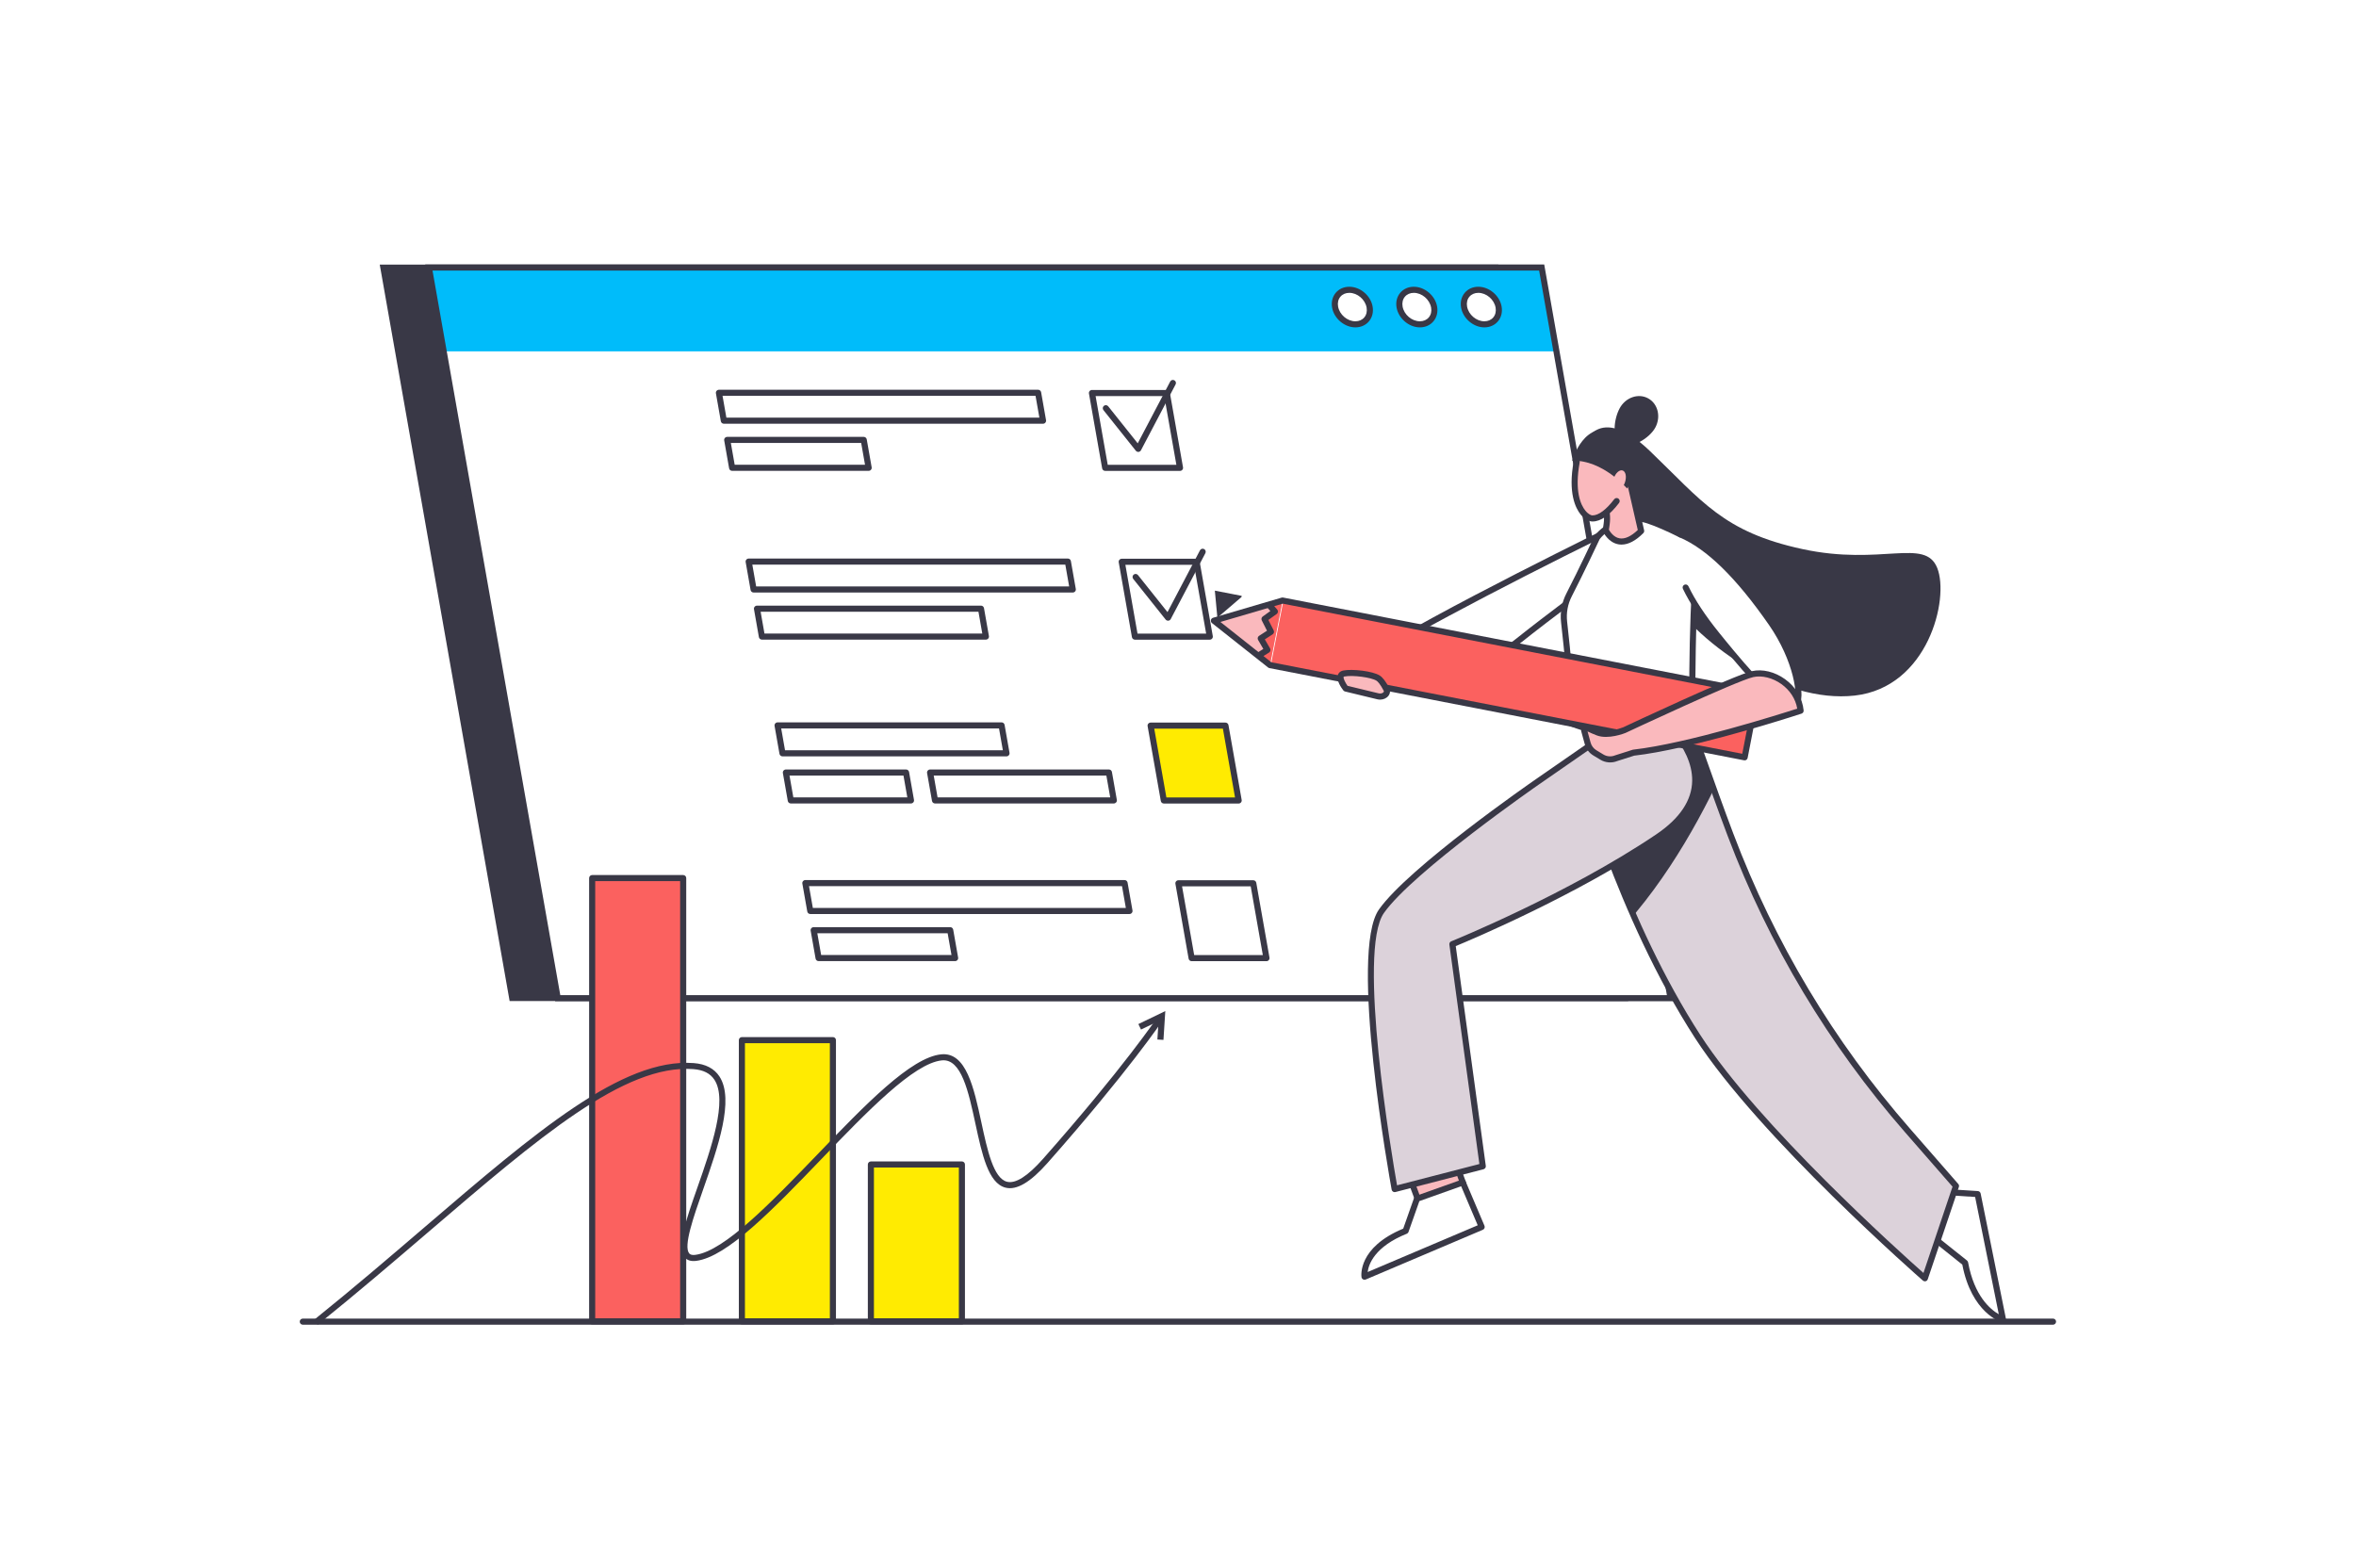 <?xml version="1.0" encoding="utf-8"?>
<!-- Generator: Adobe Illustrator 25.3.1, SVG Export Plug-In . SVG Version: 6.00 Build 0)  -->
<svg version="1.1" xmlns="http://www.w3.org/2000/svg" xmlns:xlink="http://www.w3.org/1999/xlink" x="0px" y="0px"
	 viewBox="0 0 1160 772" style="enable-background:new 0 0 1160 772;" xml:space="preserve">
<style type="text/css">
	.st0{fill:#FFFFFF;}
	.st1{fill:#393846;}
	.st2{clip-path:url(#SVGID_2_);fill:#00BCFA;}
	.st3{clip-path:url(#SVGID_2_);}
	.st4{clip-path:url(#SVGID_2_);fill:#393846;}
	.st5{fill:#FFEB01;}
	.st6{fill:#FB615F;}
	.st7{fill:#DCD2DA;}
	.st8{clip-path:url(#SVGID_4_);fill:#393846;}
	.st9{fill:#FAB9BD;}
	.st10{clip-path:url(#SVGID_6_);fill:#393846;}
	.st11{clip-path:url(#SVGID_6_);}
</style>
<g id="Layer_2">
</g>
<g id="Layer_1">
	<rect class="st0" width="1160" height="772"/>
	<path class="st1" d="M1010.82,652.29H149.08c-0.83,0-1.5-0.67-1.5-1.5c0-0.83,0.67-1.5,1.5-1.5h861.75c0.83,0,1.5,0.67,1.5,1.5
		C1012.32,651.62,1011.65,652.29,1010.82,652.29z"/>
	<g>
		<g>
			<g>
				<path class="st1" d="M186.97,130.28h550.77l63.95,362.65H250.92L186.97,130.28z"/>
				<polygon class="st0" points="274.6,491.5 822.5,491.5 759.06,131.72 211.16,131.72 				"/>
				<g>
					<defs>
						<polygon id="SVGID_1_" points="274.6,491.5 822.5,491.5 759.06,131.72 211.16,131.72 						"/>
					</defs>
					<clipPath id="SVGID_2_">
						<use xlink:href="#SVGID_1_"  style="overflow:visible;"/>
					</clipPath>
					<polygon class="st2" points="173.26,173.01 896.22,173.01 885.72,113.48 162.76,113.48 					"/>
					<g class="st3">
						<g>
							
								<ellipse transform="matrix(0.675 -0.738 0.738 0.675 104.66 540.147)" class="st0" cx="665.84" cy="151.2" rx="7.78" ry="9.28"/>
						</g>
						<g>
							<path class="st0" d="M720.86,151.2c0.83,4.69,5.3,8.5,10,8.5s7.83-3.8,7-8.5c-0.83-4.69-5.3-8.5-10-8.5
								C723.16,142.7,720.03,146.5,720.86,151.2z"/>
							<path class="st1" d="M719.38,151.46L719.38,151.46c-0.48-2.74,0.16-5.32,1.8-7.28c1.61-1.92,3.98-2.98,6.68-2.98
								c5.38,0,10.53,4.37,11.47,9.74c0.48,2.74-0.15,5.32-1.8,7.28c-1.61,1.92-3.98,2.98-6.68,2.98
								C725.47,161.2,720.33,156.83,719.38,151.46z M723.47,146.11c-1.06,1.26-1.47,2.98-1.14,4.83c0.71,4,4.53,7.26,8.52,7.26
								c1.79,0,3.35-0.68,4.38-1.91c1.06-1.26,1.47-2.98,1.14-4.83c-0.71-4-4.53-7.26-8.52-7.26
								C726.06,144.2,724.51,144.88,723.47,146.11z M720.85,151.2L720.85,151.2L720.85,151.2z"/>
						</g>
						<g>
							
								<ellipse transform="matrix(0.675 -0.738 0.738 0.675 114.967 563.563)" class="st0" cx="697.6" cy="151.2" rx="7.78" ry="9.28"/>
							<path class="st1" d="M687.62,151.46L687.62,151.46c-0.48-2.74,0.15-5.32,1.8-7.28c1.61-1.92,3.98-2.98,6.68-2.98
								c5.38,0,10.53,4.37,11.47,9.74c0.48,2.74-0.15,5.32-1.8,7.28c-1.61,1.92-3.98,2.98-6.68,2.98
								C693.72,161.2,688.57,156.83,687.62,151.46z M691.72,146.11c-1.06,1.26-1.47,2.98-1.14,4.83v0c0.71,4,4.53,7.26,8.52,7.26
								c1.79,0,3.35-0.68,4.38-1.91c1.06-1.26,1.47-2.98,1.14-4.83c-0.71-4-4.53-7.26-8.52-7.26
								C694.31,144.2,692.75,144.88,691.72,146.11z"/>
						</g>
					</g>
					<path class="st4" d="M655.87,151.46c-0.48-2.74,0.15-5.32,1.8-7.28c1.61-1.92,3.98-2.98,6.68-2.98
						c5.38,0,10.53,4.37,11.47,9.74c0.48,2.74-0.16,5.32-1.8,7.28c-1.61,1.92-3.98,2.98-6.68,2.98
						C661.96,161.2,656.81,156.83,655.87,151.46z M659.96,146.11c-1.06,1.26-1.47,2.98-1.14,4.83c0.71,4,4.53,7.26,8.52,7.26
						c1.79,0,3.35-0.68,4.38-1.91c1.06-1.26,1.47-2.98,1.14-4.83c-0.71-4-4.53-7.26-8.52-7.26
						C662.55,144.2,660.99,144.88,659.96,146.11z"/>
				</g>
				<path class="st1" d="M209.37,130.22h550.94L824.28,493H273.34L209.37,130.22z M757.8,133.22H212.95L275.86,490h544.85
					L757.8,133.22z"/>
			</g>
			<g>
				<g>
					<g>
						<polygon class="st0" points="580.99,230.37 544.15,230.37 537.65,193.52 574.5,193.52 						"/>
						<path class="st1" d="M560.42,222.52c-0.45,0-0.89-0.21-1.17-0.56l-15.96-20.02c-0.52-0.65-0.41-1.59,0.24-2.11
							c0.65-0.52,1.59-0.41,2.11,0.24l14.53,18.23l15.99-30.42c0.39-0.73,1.29-1.02,2.03-0.63c0.73,0.39,1.02,1.29,0.63,2.03
							l-17.06,32.45c-0.24,0.45-0.68,0.75-1.19,0.79C560.52,222.52,560.47,222.52,560.42,222.52z"/>
						<path class="st1" d="M580.99,231.87h-36.85c-0.73,0-1.35-0.52-1.48-1.24l-6.5-36.85c-0.08-0.44,0.04-0.88,0.33-1.22
							c0.28-0.34,0.71-0.54,1.15-0.54h36.85c0.73,0,1.35,0.52,1.48,1.24l6.5,36.85c0.08,0.44-0.04,0.88-0.33,1.22
							C581.86,231.68,581.44,231.87,580.99,231.87z M545.4,228.87h33.8l-5.97-33.85h-33.8L545.4,228.87z"/>
					</g>
					<g>
						<g>
							<polygon class="st0" points="513.54,207.15 356.39,207.15 353.97,193.42 511.12,193.42 							"/>
							<path class="st1" d="M513.54,208.65H356.39c-0.73,0-1.35-0.52-1.48-1.24l-2.42-13.73c-0.08-0.44,0.04-0.88,0.33-1.22
								c0.28-0.34,0.71-0.54,1.15-0.54h157.16c0.73,0,1.35,0.52,1.48,1.24l2.42,13.73c0.08,0.44-0.04,0.88-0.33,1.22
								C514.41,208.46,513.99,208.65,513.54,208.65z M357.64,205.65h154.11l-1.89-10.73H355.75L357.64,205.65z"/>
						</g>
						<g>
							<polygon class="st0" points="427.69,230.35 360.48,230.35 358.06,216.62 425.27,216.62 							"/>
							<path class="st1" d="M427.69,231.85h-67.22c-0.73,0-1.35-0.52-1.48-1.24l-2.42-13.73c-0.08-0.44,0.04-0.88,0.33-1.22
								c0.28-0.34,0.71-0.54,1.15-0.54h67.22c0.73,0,1.35,0.52,1.48,1.24l2.42,13.73c0.08,0.44-0.04,0.88-0.33,1.22
								C428.56,231.65,428.14,231.85,427.69,231.85z M361.73,228.85h64.17l-1.89-10.73h-64.17L361.73,228.85z"/>
						</g>
					</g>
				</g>
				<g>
					<g>
						<polygon class="st0" points="595.65,313.48 558.8,313.48 552.3,276.63 589.15,276.63 						"/>
						<path class="st1" d="M575.08,305.63c-0.45,0-0.89-0.21-1.17-0.56l-15.96-20.02c-0.52-0.65-0.41-1.59,0.24-2.11
							c0.65-0.52,1.59-0.41,2.11,0.24l14.53,18.23l15.99-30.42c0.38-0.73,1.29-1.02,2.03-0.63c0.73,0.39,1.01,1.29,0.63,2.03
							l-17.06,32.45c-0.24,0.45-0.68,0.75-1.19,0.8C575.17,305.62,575.12,305.63,575.08,305.63z"/>
						<path class="st1" d="M595.65,314.98H558.8c-0.73,0-1.35-0.52-1.48-1.24l-6.5-36.85c-0.08-0.44,0.04-0.88,0.33-1.22
							c0.28-0.34,0.71-0.54,1.15-0.54h36.85c0.73,0,1.35,0.52,1.48,1.24l6.5,36.85c0.08,0.44-0.04,0.88-0.33,1.22
							C596.51,314.78,596.09,314.98,595.65,314.98z M560.06,311.98h33.8l-5.97-33.85h-33.8L560.06,311.98z"/>
					</g>
					<g>
						<g>
							<polygon class="st0" points="528.2,290.26 371.04,290.26 368.62,276.53 525.78,276.53 							"/>
							<path class="st1" d="M528.2,291.76H371.04c-0.73,0-1.35-0.52-1.48-1.24l-2.42-13.73c-0.08-0.44,0.04-0.88,0.33-1.22
								c0.28-0.34,0.71-0.54,1.15-0.54h157.16c0.73,0,1.35,0.52,1.48,1.24l2.42,13.73c0.08,0.44-0.04,0.88-0.33,1.22
								C529.06,291.56,528.64,291.76,528.2,291.76z M372.3,288.76h154.11l-1.89-10.73H370.41L372.3,288.76z"/>
						</g>
						<g>
							<polygon class="st0" points="485.42,313.45 375.13,313.45 372.71,299.72 483,299.72 							"/>
							<path class="st1" d="M485.42,314.95H375.13c-0.73,0-1.35-0.52-1.48-1.24l-2.42-13.73c-0.08-0.44,0.04-0.88,0.33-1.22
								c0.28-0.34,0.71-0.54,1.15-0.54H483c0.73,0,1.35,0.52,1.48,1.24l2.42,13.73c0.08,0.44-0.04,0.88-0.33,1.22
								C486.29,314.75,485.87,314.95,485.42,314.95z M376.39,311.95h107.25l-1.89-10.73H374.5L376.39,311.95z"/>
						</g>
					</g>
				</g>
				<g>
					<g>
						<polygon class="st0" points="623.56,471.79 586.71,471.79 580.22,434.94 617.06,434.94 						"/>
						<path class="st1" d="M623.56,473.29h-36.85c-0.73,0-1.35-0.52-1.48-1.24l-6.5-36.85c-0.08-0.44,0.04-0.89,0.33-1.22
							c0.28-0.34,0.71-0.54,1.15-0.54h36.85c0.73,0,1.35,0.52,1.48,1.24l6.5,36.85c0.08,0.44-0.04,0.88-0.33,1.22
							C624.43,473.09,624.01,473.29,623.56,473.29z M587.97,470.29h33.8l-5.97-33.85H582L587.97,470.29z"/>
					</g>
					<g>
						<g>
							<polygon class="st0" points="556.11,448.57 398.95,448.57 396.53,434.84 553.69,434.84 							"/>
							<path class="st1" d="M556.11,450.07H398.95c-0.73,0-1.35-0.52-1.48-1.24l-2.42-13.73c-0.08-0.44,0.04-0.89,0.33-1.22
								c0.28-0.34,0.71-0.54,1.15-0.54h157.16c0.73,0,1.35,0.52,1.48,1.24l2.42,13.73c0.08,0.44-0.04,0.88-0.33,1.22
								C556.98,449.87,556.55,450.07,556.11,450.07z M400.21,447.07h154.11l-1.89-10.73H398.32L400.21,447.07z"/>
						</g>
						<g>
							<polygon class="st0" points="470.26,471.76 403.04,471.76 400.62,458.03 467.84,458.03 							"/>
							<path class="st1" d="M470.26,473.26h-67.22c-0.73,0-1.35-0.52-1.48-1.24l-2.42-13.73c-0.08-0.44,0.04-0.89,0.33-1.22
								c0.28-0.34,0.71-0.54,1.15-0.54h67.22c0.73,0,1.35,0.52,1.48,1.24l2.42,13.73c0.08,0.44-0.04,0.88-0.33,1.22
								C471.13,473.07,470.71,473.26,470.26,473.26z M404.3,470.26h64.17l-1.89-10.73h-64.17L404.3,470.26z"/>
						</g>
					</g>
				</g>
				<g>
					<g>
						<polygon class="st5" points="609.87,394.16 573.02,394.16 566.53,357.31 603.38,357.31 						"/>
						<path class="st1" d="M609.87,395.66h-36.85c-0.73,0-1.35-0.52-1.48-1.24l-6.5-36.85c-0.08-0.44,0.04-0.88,0.33-1.22
							c0.28-0.34,0.71-0.54,1.15-0.54h36.85c0.73,0,1.35,0.52,1.48,1.24l6.5,36.85c0.08,0.44-0.04,0.88-0.33,1.22
							C610.74,395.46,610.32,395.66,609.87,395.66z M574.28,392.66h33.8l-5.97-33.85h-33.8L574.28,392.66z"/>
					</g>
					<g>
						<g>
							<polygon class="st0" points="446.11,380.4 386.93,380.4 389.36,394.13 448.53,394.13 							"/>
							<path class="st1" d="M448.53,395.63h-59.17c-0.73,0-1.35-0.52-1.48-1.24l-2.42-13.73c-0.08-0.44,0.04-0.88,0.33-1.22
								c0.28-0.34,0.71-0.54,1.15-0.54h59.17c0.73,0,1.35,0.52,1.48,1.24l2.42,13.73c0.08,0.44-0.04,0.89-0.33,1.22
								C449.39,395.43,448.97,395.63,448.53,395.63z M390.61,392.63h56.12l-1.89-10.73h-56.12L390.61,392.63z"/>
						</g>
						<g>
							<polygon class="st0" points="545.99,380.4 457.94,380.4 460.36,394.13 548.41,394.13 							"/>
							<path class="st1" d="M548.41,395.63h-88.05c-0.73,0-1.35-0.52-1.48-1.24l-2.42-13.73c-0.08-0.44,0.04-0.89,0.33-1.22
								c0.28-0.34,0.71-0.54,1.15-0.54h88.05c0.73,0,1.35,0.52,1.48,1.24l2.42,13.73c0.08,0.44-0.04,0.89-0.33,1.22
								C549.27,395.43,548.85,395.63,548.41,395.63z M461.62,392.63h85l-1.89-10.73h-85L461.62,392.63z"/>
						</g>
						<g>
							<polygon class="st0" points="493.14,357.21 382.85,357.21 385.27,370.94 495.56,370.94 							"/>
							<path class="st1" d="M495.56,372.44H385.27c-0.73,0-1.35-0.52-1.48-1.24l-2.42-13.73c-0.08-0.44,0.04-0.89,0.33-1.23
								c0.28-0.34,0.71-0.54,1.15-0.54h110.29c0.73,0,1.35,0.52,1.48,1.24l2.42,13.73c0.08,0.44-0.04,0.89-0.33,1.22
								C496.42,372.24,496,372.44,495.56,372.44z M386.52,369.44h107.25l-1.89-10.73H384.63L386.52,369.44z"/>
						</g>
					</g>
				</g>
			</g>
		</g>
		<g>
			<g>
				<rect x="291.56" y="432.39" class="st6" width="44.81" height="218.27"/>
				<path class="st1" d="M336.37,652.15h-44.81c-0.83,0-1.5-0.67-1.5-1.5V432.38c0-0.83,0.67-1.5,1.5-1.5h44.81
					c0.83,0,1.5,0.67,1.5,1.5v218.27C337.87,651.48,337.2,652.15,336.37,652.15z M293.06,649.15h41.81V433.88h-41.81V649.15z"/>
			</g>
			<g>
				<rect x="365.28" y="512.17" class="st5" width="44.81" height="138.48"/>
				<path class="st1" d="M410.09,652.15h-44.81c-0.83,0-1.5-0.67-1.5-1.5V512.17c0-0.83,0.67-1.5,1.5-1.5h44.81
					c0.83,0,1.5,0.67,1.5,1.5v138.48C411.59,651.48,410.92,652.15,410.09,652.15z M366.78,649.15h41.81V513.67h-41.81V649.15z"/>
			</g>
			<g>
				<rect x="428.79" y="573.4" class="st5" width="44.81" height="77.26"/>
				<path class="st1" d="M473.6,652.15h-44.81c-0.83,0-1.5-0.67-1.5-1.5V573.4c0-0.83,0.67-1.5,1.5-1.5h44.81
					c0.83,0,1.5,0.67,1.5,1.5v77.25C475.1,651.48,474.43,652.15,473.6,652.15z M430.29,649.15h41.81V574.9h-41.81V649.15z"/>
			</g>
		</g>
	</g>
	<g>
		<g>
			<path class="st0" d="M789.42,262.67c0,0-114.8,56.5-120.24,66c-5.44,9.49,45.27,13.4,78.49-13.17
				c15.09-12.07,42.65-32.44,42.65-32.44L789.42,262.67z"/>
			<g>
				<path class="st1" d="M687.83,337.34c-9.06,0-16-1.54-18.85-3.98c-1.8-1.54-2.21-3.53-1.11-5.45
					c5.51-9.62,109.08-60.79,120.88-66.6c0.45-0.22,0.99-0.2,1.43,0.05c0.44,0.26,0.71,0.72,0.73,1.22l0.91,20.39
					c0.02,0.5-0.21,0.98-0.61,1.27c-0.28,0.2-27.71,20.49-42.61,32.41C729.6,331.87,704.94,337.34,687.83,337.34z M788.02,265.03
					c-45.97,22.68-113.77,57.81-117.54,64.38c-0.26,0.46-0.42,0.93,0.46,1.68c6.4,5.48,46.94,6.31,75.79-16.76
					c13.66-10.93,37.82-28.86,42.06-32L788.02,265.03z"/>
			</g>
		</g>
		<path class="st1" d="M779.51,219.62c0,0,7.14-22.2,32.87,2.49c25.73,24.7,36.03,39.81,75.01,48.25
			c38.98,8.44,60.4-5.79,66.44,9.34c6.04,15.14-4.55,58.72-40.61,62.8c-36.05,4.07-78.58-26.18-95.37-53.67
			c-16.78-27.49-19.68-57.69-19.68-57.69L779.51,219.62z"/>
		<g>
			<path class="st0" d="M949.24,586.42l24.47,1.56l12.47,61.77c0,0-14.34-4.27-18.65-27.88l-15.01-11.98L949.24,586.42z"/>
			<path class="st1" d="M986.18,651.25c-0.14,0-0.29-0.02-0.43-0.06c-0.62-0.18-15.05-4.74-19.59-28.49l-14.57-11.64
				c-0.3-0.24-0.5-0.58-0.55-0.96l-3.29-23.46c-0.06-0.45,0.08-0.9,0.39-1.23c0.31-0.33,0.73-0.51,1.2-0.48l24.47,1.56
				c0.68,0.04,1.24,0.54,1.38,1.2l12.47,61.77c0.1,0.52-0.07,1.05-0.46,1.4C986.91,651.11,986.55,651.25,986.18,651.25z
				 M953.93,609.08l14.54,11.61c0.28,0.23,0.47,0.55,0.54,0.9c3.03,16.63,11.02,23.21,15.12,25.56l-11.66-57.76l-21.49-1.37
				L953.93,609.08z"/>
		</g>
		<g>
			<g>
				<g>
					<path class="st7" d="M824.64,346.6c0,0,3.55-0.37,4.05,0.72c3.35,7.28,13.6,37.96,23.1,63.08c0.11,0.29,0.22,0.58,0.33,0.87
						c20.14,53.25,49.63,102.49,87.07,145.37l23.87,27.34l-15.32,45.45c0,0-79.95-69.72-111.83-118.98
						c-39.32-60.77-58.82-135.17-58.82-135.17L824.64,346.6z"/>
				</g>
				<g>
					<defs>
						<path id="SVGID_3_" d="M824.64,346.6c0,0,3.55-0.37,4.05,0.72c3.35,7.28,13.6,37.96,23.1,63.08c0.11,0.29,0.22,0.58,0.33,0.87
							c20.14,53.25,49.63,102.49,87.07,145.37l23.87,27.34l-15.32,45.45c0,0-79.95-69.72-111.83-118.98
							c-39.32-60.77-58.82-135.17-58.82-135.17L824.64,346.6z"/>
					</defs>
					<clipPath id="SVGID_4_">
						<use xlink:href="#SVGID_3_"  style="overflow:visible;"/>
					</clipPath>
					<path class="st8" d="M870.12,321.51c0,0-22.98,84.26-73.53,137.87c-36.55,38.77-101.34-17.53-101.34-17.53l-46.13,112.05
						l-6.93-3.39c-10.87-5.32-20.24-13.26-27.25-23.12l-2.86-4.02c0,0,33.95-89.5,53.43-105.97c19.48-16.48,90.39-42.51,90.39-42.51
						L870.12,321.51z"/>
				</g>
				<g>
					<path class="st1" d="M947.74,630.93c-0.36,0-0.71-0.13-0.99-0.37c-0.8-0.7-80.48-70.42-112.1-119.29
						c-39-60.27-58.81-134.86-59.01-135.61c-0.17-0.64,0.11-1.32,0.68-1.66l47.55-28.68c0.19-0.11,0.4-0.19,0.62-0.21
						c2.1-0.22,4.78-0.12,5.56,1.58c1.82,3.96,5.5,14.32,10.17,27.45c4.01,11.28,8.55,24.05,12.97,35.73l0.33,0.87
						c20.15,53.27,49.35,102.02,86.8,144.92L964.18,583c0.35,0.4,0.46,0.96,0.29,1.47l-15.32,45.45c-0.16,0.47-0.55,0.84-1.03,0.97
						C948,630.91,947.87,630.93,947.74,630.93z M778.83,375.98c2.58,9.38,22.16,77.75,58.33,133.66
						c28.84,44.58,98.16,106.81,109.87,117.18l14.32-42.49l-23.3-26.7c-37.68-43.17-67.07-92.23-87.34-145.83l-0.33-0.87
						c-4.43-11.7-8.98-24.5-12.99-35.78c-4.37-12.28-8.15-22.92-9.96-26.96c-0.42-0.13-1.41-0.18-2.32-0.12L778.83,375.98z"/>
				</g>
			</g>
			<g>
				<g>
					<polygon class="st9" points="720.5,582.94 698.05,590.39 689.49,567.17 711.94,559.73 					"/>
					<path class="st1" d="M721.06,584.34c-0.03,0.01-0.06,0.02-0.09,0.03l-22.45,7.45c-0.77,0.25-1.6-0.14-1.88-0.9l-8.56-23.22
						c-0.14-0.38-0.12-0.8,0.06-1.17c0.18-0.37,0.5-0.64,0.88-0.77l22.45-7.45c0.77-0.25,1.6,0.15,1.88,0.9l8.56,23.22
						c0.14,0.38,0.12,0.8-0.06,1.17C721.69,583.93,721.4,584.2,721.06,584.34z M698.96,588.51l19.6-6.5l-7.52-20.4l-19.6,6.5
						L698.96,588.51z"/>
				</g>
				<path class="st0" d="M720.23,582.24l9.3,21.91l-57.7,24.5c0,0-2.01-13.57,20.24-22.53l5.59-15.85L720.23,582.24z"/>
				<path class="st1" d="M672.39,630.04c-0.42,0.17-0.9,0.14-1.29-0.08c-0.41-0.23-0.68-0.63-0.75-1.09
					c-0.09-0.6-1.88-14.59,20.54-23.88l5.36-15.21c0.15-0.43,0.46-0.75,0.91-0.91l22.56-8.03c0.75-0.27,1.57,0.1,1.88,0.83
					l9.3,21.91c0.16,0.37,0.16,0.78,0.01,1.15c-0.15,0.37-0.44,0.66-0.8,0.82l-57.7,24.5C672.41,630.03,672.4,630.03,672.39,630.04z
					 M698.84,591.44l-5.35,15.17c-0.14,0.41-0.45,0.73-0.85,0.89c-15.78,6.35-18.76,14.96-19.26,18.85l54.19-23.01l-8.16-19.23
					L698.84,591.44z"/>
			</g>
			<g>
				<g>
					<path class="st7" d="M811.28,347.32c0,0,49.13,35,4.96,64.8c-44.17,29.8-101.14,52.77-101.14,52.77l14.96,109.39l-43.4,11.23
						c0,0-21.22-116.03-6.48-136.86c14.74-20.83,76.88-63.77,76.88-63.77L811.28,347.32z"/>
				</g>
				<g>
					<path class="st1" d="M730.62,575.68c-0.06,0.02-0.12,0.04-0.18,0.06l-43.4,11.23c-0.4,0.11-0.83,0.04-1.18-0.19
						c-0.35-0.22-0.59-0.58-0.67-0.99c-0.87-4.76-21.16-116.9-6.23-137.99c14.72-20.8,74.71-62.37,77.26-64.13l54.21-37.57
						c0.52-0.36,1.21-0.36,1.72,0.01c0.99,0.71,24.28,17.54,24.01,38.35c-0.14,10.74-6.56,20.47-19.08,28.92
						c-40.46,27.29-92.23,49.13-100.33,52.48l14.8,108.24C731.64,574.77,731.25,575.42,730.62,575.68z M687.85,583.66l40.54-10.49
						L713.61,465.1c-0.09-0.68,0.29-1.34,0.93-1.59c0.57-0.23,57.34-23.26,100.86-52.62c11.66-7.86,17.63-16.77,17.76-26.46
						c0.23-17.12-17.79-32.05-21.92-35.25l-53.32,36.95c-0.62,0.43-62.1,43.03-76.51,63.4C668.12,468.3,685.39,569.69,687.85,583.66
						z"/>
				</g>
			</g>
		</g>
		<g>
			<path class="st0" d="M837.26,268.15c0,0-21.5-11.44-28.75-12.62c-7.24-1.17-17.47,3.01-22.18,9.15c0,0-7.67,16.4-13.76,28.2
				c-2.13,4.14-3.01,8.79-2.48,13.41c1.56,13.63,4.41,41.22,3.04,49.68c0,0,35.82,14.83,60.14,2.31
				C833.28,358.28,832.34,285.4,837.26,268.15z"/>
			<path class="st1" d="M809.72,364.84c-18.77,0-36.12-7.05-37.15-7.48c-0.64-0.27-1.02-0.94-0.91-1.63
				c1.36-8.42-1.68-37.26-3.05-49.27c-0.56-4.9,0.35-9.84,2.63-14.27c6-11.64,13.66-27.99,13.73-28.15c0.05-0.1,0.1-0.19,0.17-0.28
				c5.01-6.53,15.82-10.98,23.61-9.71c7.4,1.2,28.32,12.3,29.21,12.77c0.62,0.33,0.93,1.06,0.74,1.74
				c-4.8,16.85-3.93,88.97-3.92,89.7c0.01,0.57-0.31,1.09-0.81,1.35C826.45,363.48,817.95,364.84,809.72,364.84z M774.78,354.99
				c5.99,2.25,35.91,12.54,56.99,2.36c-0.1-8.76-0.6-70.34,3.74-88.43c-4.37-2.29-21.21-10.94-27.23-11.91
				c-6.67-1.08-16.27,2.86-20.66,8.45c-0.79,1.69-8,17.02-13.71,28.1c-2.01,3.9-2.81,8.24-2.32,12.55
				C773.23,320.53,775.76,345.43,774.78,354.99z"/>
		</g>
		<g>
			<g>
				<path class="st9" d="M789.3,246.48l0.71,1.89c1.15,3.08,1.51,6.4,1.05,9.65l-0.44,3.09c0,0,5.51,12.24,17.41,0.35l-6.44-28.13
					L789.3,246.48z"/>
				<path class="st1" d="M798.39,268.16c-0.53,0-1.06-0.05-1.58-0.14c-5.09-0.93-7.45-6.07-7.55-6.29
					c-0.12-0.26-0.16-0.54-0.12-0.83l0.44-3.09c0.42-3,0.09-6.08-0.97-8.92L787.9,247c-0.2-0.53-0.08-1.13,0.31-1.55l12.29-13.15
					c0.38-0.41,0.95-0.57,1.49-0.42c0.54,0.14,0.95,0.57,1.07,1.11l6.44,28.13c0.12,0.5-0.04,1.03-0.4,1.4
					C805.35,266.27,801.75,268.16,798.39,268.16z M792.18,260.85c0.55,0.98,2.3,3.7,5.19,4.22c2.63,0.47,5.65-0.91,9.01-4.09
					l-5.62-24.56l-9.73,10.41l0.38,1.02c1.23,3.3,1.62,6.89,1.13,10.39L792.18,260.85z"/>
			</g>
			<g>
				<path class="st9" d="M776.31,227.34c-3.88,20.89,4.32,27.85,7.63,27.94c5.18,0.14,10.98-6.16,15.8-14.17
					C815.83,214.39,780.19,206.46,776.31,227.34z"/>
				<path class="st1" d="M784.11,256.78c-0.07,0-0.14,0-0.21,0c-1.83-0.05-3.94-1.34-5.66-3.46c-2.51-3.11-6.3-10.65-3.4-26.25
					c0.15-0.81,0.93-1.36,1.75-1.2c0.81,0.15,1.35,0.93,1.2,1.75c-2.68,14.42,0.59,21.11,2.78,23.81c1.48,1.83,2.88,2.34,3.41,2.35
					c3,0.08,6.83-2.75,10.8-7.96c0.5-0.66,1.44-0.79,2.1-0.29c0.66,0.5,0.79,1.44,0.29,2.1
					C792.55,253.71,788.16,256.78,784.11,256.78z"/>
			</g>
			<path class="st1" d="M797.44,201.08c-2.87,5.34-3.98,14.93,0.87,17.53c4.85,2.6,13.84-2.76,16.71-8.1s1.25-11.79-3.6-14.39
				C806.57,193.51,800.31,195.73,797.44,201.08z"/>
			<path class="st1" d="M801.08,240.52c0,0-12.04-14.16-26.98-13.66c0,0,5.94-21.43,22.1-13.54
				C814.89,222.45,801.08,240.52,801.08,240.52z"/>
			<path class="st9" d="M800.06,237.53c0.91-2.72,0.4-5.34-1.14-5.86s-3.53,1.27-4.43,3.99s-0.4,5.34,1.14,5.86
				C797.17,242.03,799.16,240.25,800.06,237.53z"/>
		</g>
		<g>
			<path class="st0" d="M827.31,264.57c0,0-10.91,12.23,17.85,47.82c20.89,25.85,34.35,39.52,38.65,35.51
				c4.31-4,0.23-23.99-11.63-41.06C860.32,289.76,843.01,267.63,827.31,264.57z"/>
			<path class="st1" d="M881.96,350.08c-0.12,0-0.25,0-0.37-0.01c-5.87-0.42-17.11-11.41-37.59-36.75
				c-6.83-8.45-12.01-16.32-15.4-23.38c-0.36-0.75-0.04-1.64,0.7-2c0.75-0.36,1.64-0.04,2,0.7c3.29,6.86,8.35,14.53,15.03,22.8
				c7.02,8.69,28.4,35.14,35.47,35.64c0.57,0.04,0.83-0.13,1-0.28c3.19-2.97,0.38-21.52-11.84-39.11
				c-16.21-23.32-30.66-37.44-44.19-43.17c-0.76-0.32-1.12-1.2-0.8-1.97c0.32-0.76,1.2-1.12,1.97-0.8
				c14.07,5.95,28.94,20.42,45.48,44.22c11.22,16.14,16.98,37.85,11.42,43.02C884.07,349.71,883.08,350.08,881.96,350.08z"/>
		</g>
		<g>
			<g>
				
					<rect x="729.04" y="215.27" transform="matrix(0.191 -0.982 0.982 0.191 275.092 1002.219)" class="st6" width="32.4" height="238.07"/>
				<polygon class="st9" points="631.47,295.71 625.3,327.51 597.67,305.64 				"/>
				<g>
					<defs>
						<polygon id="SVGID_5_" points="631.47,295.71 625.3,327.51 597.67,305.64 						"/>
					</defs>
					<clipPath id="SVGID_6_">
						<use xlink:href="#SVGID_5_"  style="overflow:visible;"/>
					</clipPath>
					
						<rect x="584.4" y="292.88" transform="matrix(0.191 -0.982 0.982 0.191 185.098 832.7)" class="st10" width="26.11" height="22.47"/>
					<g class="st11">
						<polygon class="st6" points="624.08,297.05 627.7,301.12 622.58,304.8 623.44,306.5 625.77,311.1 620.72,314.36 
							624.03,320.05 619.01,323.19 626.22,331.51 631.29,305.38 633.85,292.22 						"/>
						<path class="st1" d="M626.87,332.87c-0.08,0.04-0.17,0.07-0.26,0.1c-0.55,0.15-1.15-0.03-1.52-0.47l-7.21-8.32
							c-0.29-0.33-0.41-0.77-0.35-1.21c0.07-0.43,0.32-0.82,0.69-1.05l3.79-2.37l-2.58-4.44c-0.4-0.69-0.19-1.58,0.48-2.01
							l3.91-2.53l-2.58-5.09c-0.33-0.66-0.14-1.47,0.46-1.9l3.77-2.71l-2.52-2.83c-0.31-0.35-0.44-0.82-0.35-1.28
							c0.09-0.46,0.39-0.85,0.81-1.06l9.77-4.84c0.5-0.23,1.12-0.19,1.57,0.15c0.45,0.35,0.67,0.92,0.56,1.48l-7.62,39.3
							C627.6,332.27,627.29,332.66,626.87,332.87z M621.29,323.53l4.05,4.67l6.46-33.3l-5.29,2.62l2.32,2.6
							c0.28,0.32,0.42,0.74,0.37,1.16c-0.05,0.42-0.27,0.81-0.62,1.05l-4.08,2.93l2.61,5.15c0.35,0.69,0.12,1.52-0.52,1.94
							l-3.84,2.48l2.59,4.46c0.41,0.7,0.18,1.6-0.5,2.03L621.29,323.53z"/>
					</g>
				</g>
			</g>
			<path class="st1" d="M859.65,374.26c-0.29,0.14-0.62,0.18-0.94,0.12l-233.7-45.4c-0.24-0.05-0.46-0.15-0.65-0.3l-27.63-21.87
				c-0.44-0.35-0.65-0.91-0.54-1.46c0.11-0.55,0.51-0.99,1.05-1.15l33.8-9.93c0.23-0.07,0.47-0.08,0.71-0.03l233.7,45.4
				c0.81,0.16,1.34,0.94,1.19,1.76l-6.17,31.8c-0.08,0.39-0.3,0.74-0.63,0.96C859.78,374.2,859.72,374.23,859.65,374.26z
				 M625.95,326.11l231.87,45.05l5.6-28.86l-231.87-45.05l-30.67,9.01L625.95,326.11z"/>
			<g>
				<path class="st9" d="M662.58,339.03c0,0-5.1-6.57-0.89-7.39c4.21-0.82,13.78,0.33,16.84,2.28c1.38,0.88,2.82,3.11,3.97,5.29
					c1.13,2.12-1.5,4.28-4.35,3.59L662.58,339.03z"/>
				<g>
					<path class="st1" d="M679.52,344.5c-0.46,0-0.92-0.05-1.38-0.16l-15.91-3.85c-0.33-0.08-0.62-0.27-0.83-0.54
						c-0.88-1.13-3.66-5.02-2.65-7.72c0.23-0.62,0.89-1.72,2.66-2.07c4.44-0.86,14.46,0.27,17.93,2.48
						c1.45,0.92,2.97,2.92,4.63,6.11c0.67,1.28,0.53,2.74-0.37,3.89C682.67,343.83,681.14,344.5,679.52,344.5z M663.46,337.7
						l15.38,3.72c1.05,0.25,1.99-0.12,2.38-0.61c0.22-0.29,0.17-0.48,0.08-0.66c-1.83-3.51-3.03-4.62-3.58-4.97
						c-2.6-1.65-11.72-2.85-15.75-2.07c-0.23,0.04-0.4,0.12-0.42,0.18C661.3,333.97,662.32,336.1,663.46,337.7z"/>
				</g>
			</g>
		</g>
		<g>
			<path class="st9" d="M781.66,358.47c1.14,0.62,2.78,1.39,5.11,2.27c5.11,1.94,12.94-1.19,12.94-1.19s54.5-25.61,63.18-27.6
				c9.32-2.13,22.38,5.49,23.65,18.01c0,0-52.51,17.31-82.23,20.65l-8.53,2.72c-2.32,0.96-4.95,0.76-7.09-0.54l-3.44-2.08
				c-1.73-1.04-2.98-2.71-3.52-4.66l-1.72-6.27C779.73,358.81,780.76,357.98,781.66,358.47z"/>
			<path class="st1" d="M827.6,367.98c-8.26,1.85-16.22,3.34-22.98,4.11l-8.33,2.65c-2.73,1.11-5.86,0.86-8.38-0.67l-3.44-2.08
				c-2.06-1.25-3.55-3.22-4.19-5.54l-1.72-6.27c-0.28-1.03,0.08-2.12,0.91-2.79c0.83-0.66,1.97-0.76,2.91-0.25c0,0,0,0,0,0
				c1.29,0.7,2.95,1.44,4.92,2.19c3.75,1.42,9.83-0.37,11.86-1.18c2.15-1.01,54.67-25.67,63.4-27.67c0.02,0,0.04-0.01,0.07-0.01
				c5.13-1.15,11.18,0.32,16.22,3.94c5.3,3.8,8.56,9.27,9.19,15.4c0.07,0.7-0.35,1.36-1.02,1.58
				C886.6,351.53,855.41,361.76,827.6,367.98z M803.97,369.16c0.05-0.01,0.11-0.02,0.16-0.03c26.77-3.02,72.8-17.63,80.75-20.2
				c-0.81-4.78-3.55-9.03-7.79-12.08c-4.29-3.08-9.58-4.39-13.82-3.45c-0.02,0-0.04,0.01-0.05,0.01
				c-8.42,1.93-62.33,27.24-62.88,27.49c-0.42,0.17-8.52,3.36-14.12,1.23c-1.76-0.67-3.29-1.33-4.58-1.98l1.51,5.51
				c0.43,1.58,1.45,2.92,2.85,3.77l3.44,2.08c1.73,1.05,3.87,1.21,5.74,0.44c0.04-0.02,0.08-0.03,0.12-0.04l8.53-2.72
				C803.89,369.18,803.93,369.17,803.97,369.16z M780.94,359.78L780.94,359.78C780.94,359.78,780.94,359.78,780.94,359.78
				C780.94,359.78,780.94,359.78,780.94,359.78z"/>
		</g>
	</g>
	<g>
		<g>
			<path class="st1" d="M156.41,652.32l-1.88-2.34c19.52-15.71,37.47-31.09,54.82-45.96c54.25-46.48,97.11-83.19,132.21-80.55
				c5.83,0.44,10.09,2.66,12.67,6.59c7.46,11.4-0.76,34.85-8,55.54c-4.82,13.77-9.81,28-6.91,31.55c0.21,0.26,0.85,1.04,3.11,0.74
				c14.3-1.91,37.43-25.96,59.81-49.21c23.8-24.74,46.28-48.1,61.26-49.53c12.21-1.15,16.02,16.51,19.7,33.6
				c2.9,13.47,5.9,27.4,12.57,29.14c4.21,1.1,10.19-2.69,17.78-11.27c39.62-44.84,56.26-69.64,56.42-69.88l2.5,1.66
				c-0.16,0.25-16.89,25.19-56.67,70.2c-8.51,9.63-15.31,13.62-20.78,12.19c-8.45-2.21-11.51-16.39-14.75-31.41
				c-3.41-15.81-6.92-32.17-16.48-31.25c-13.87,1.32-37,25.37-59.38,48.62c-23.78,24.71-46.23,48.05-61.57,50.1
				c-2.61,0.35-4.57-0.26-5.83-1.82c-3.95-4.85,0.62-17.91,6.41-34.44c6.67-19.05,14.97-42.75,8.33-52.91
				c-2.07-3.16-5.46-4.87-10.38-5.24c-33.87-2.57-76.3,33.81-130.03,79.84C193.93,621.19,175.96,636.58,156.41,652.32z"/>
		</g>
		<g>
			<polygon class="st1" points="572.84,512.05 569.85,511.86 570.43,502.8 561.79,506.96 560.49,504.26 573.75,497.86 			"/>
		</g>
	</g>
</g>
</svg>

